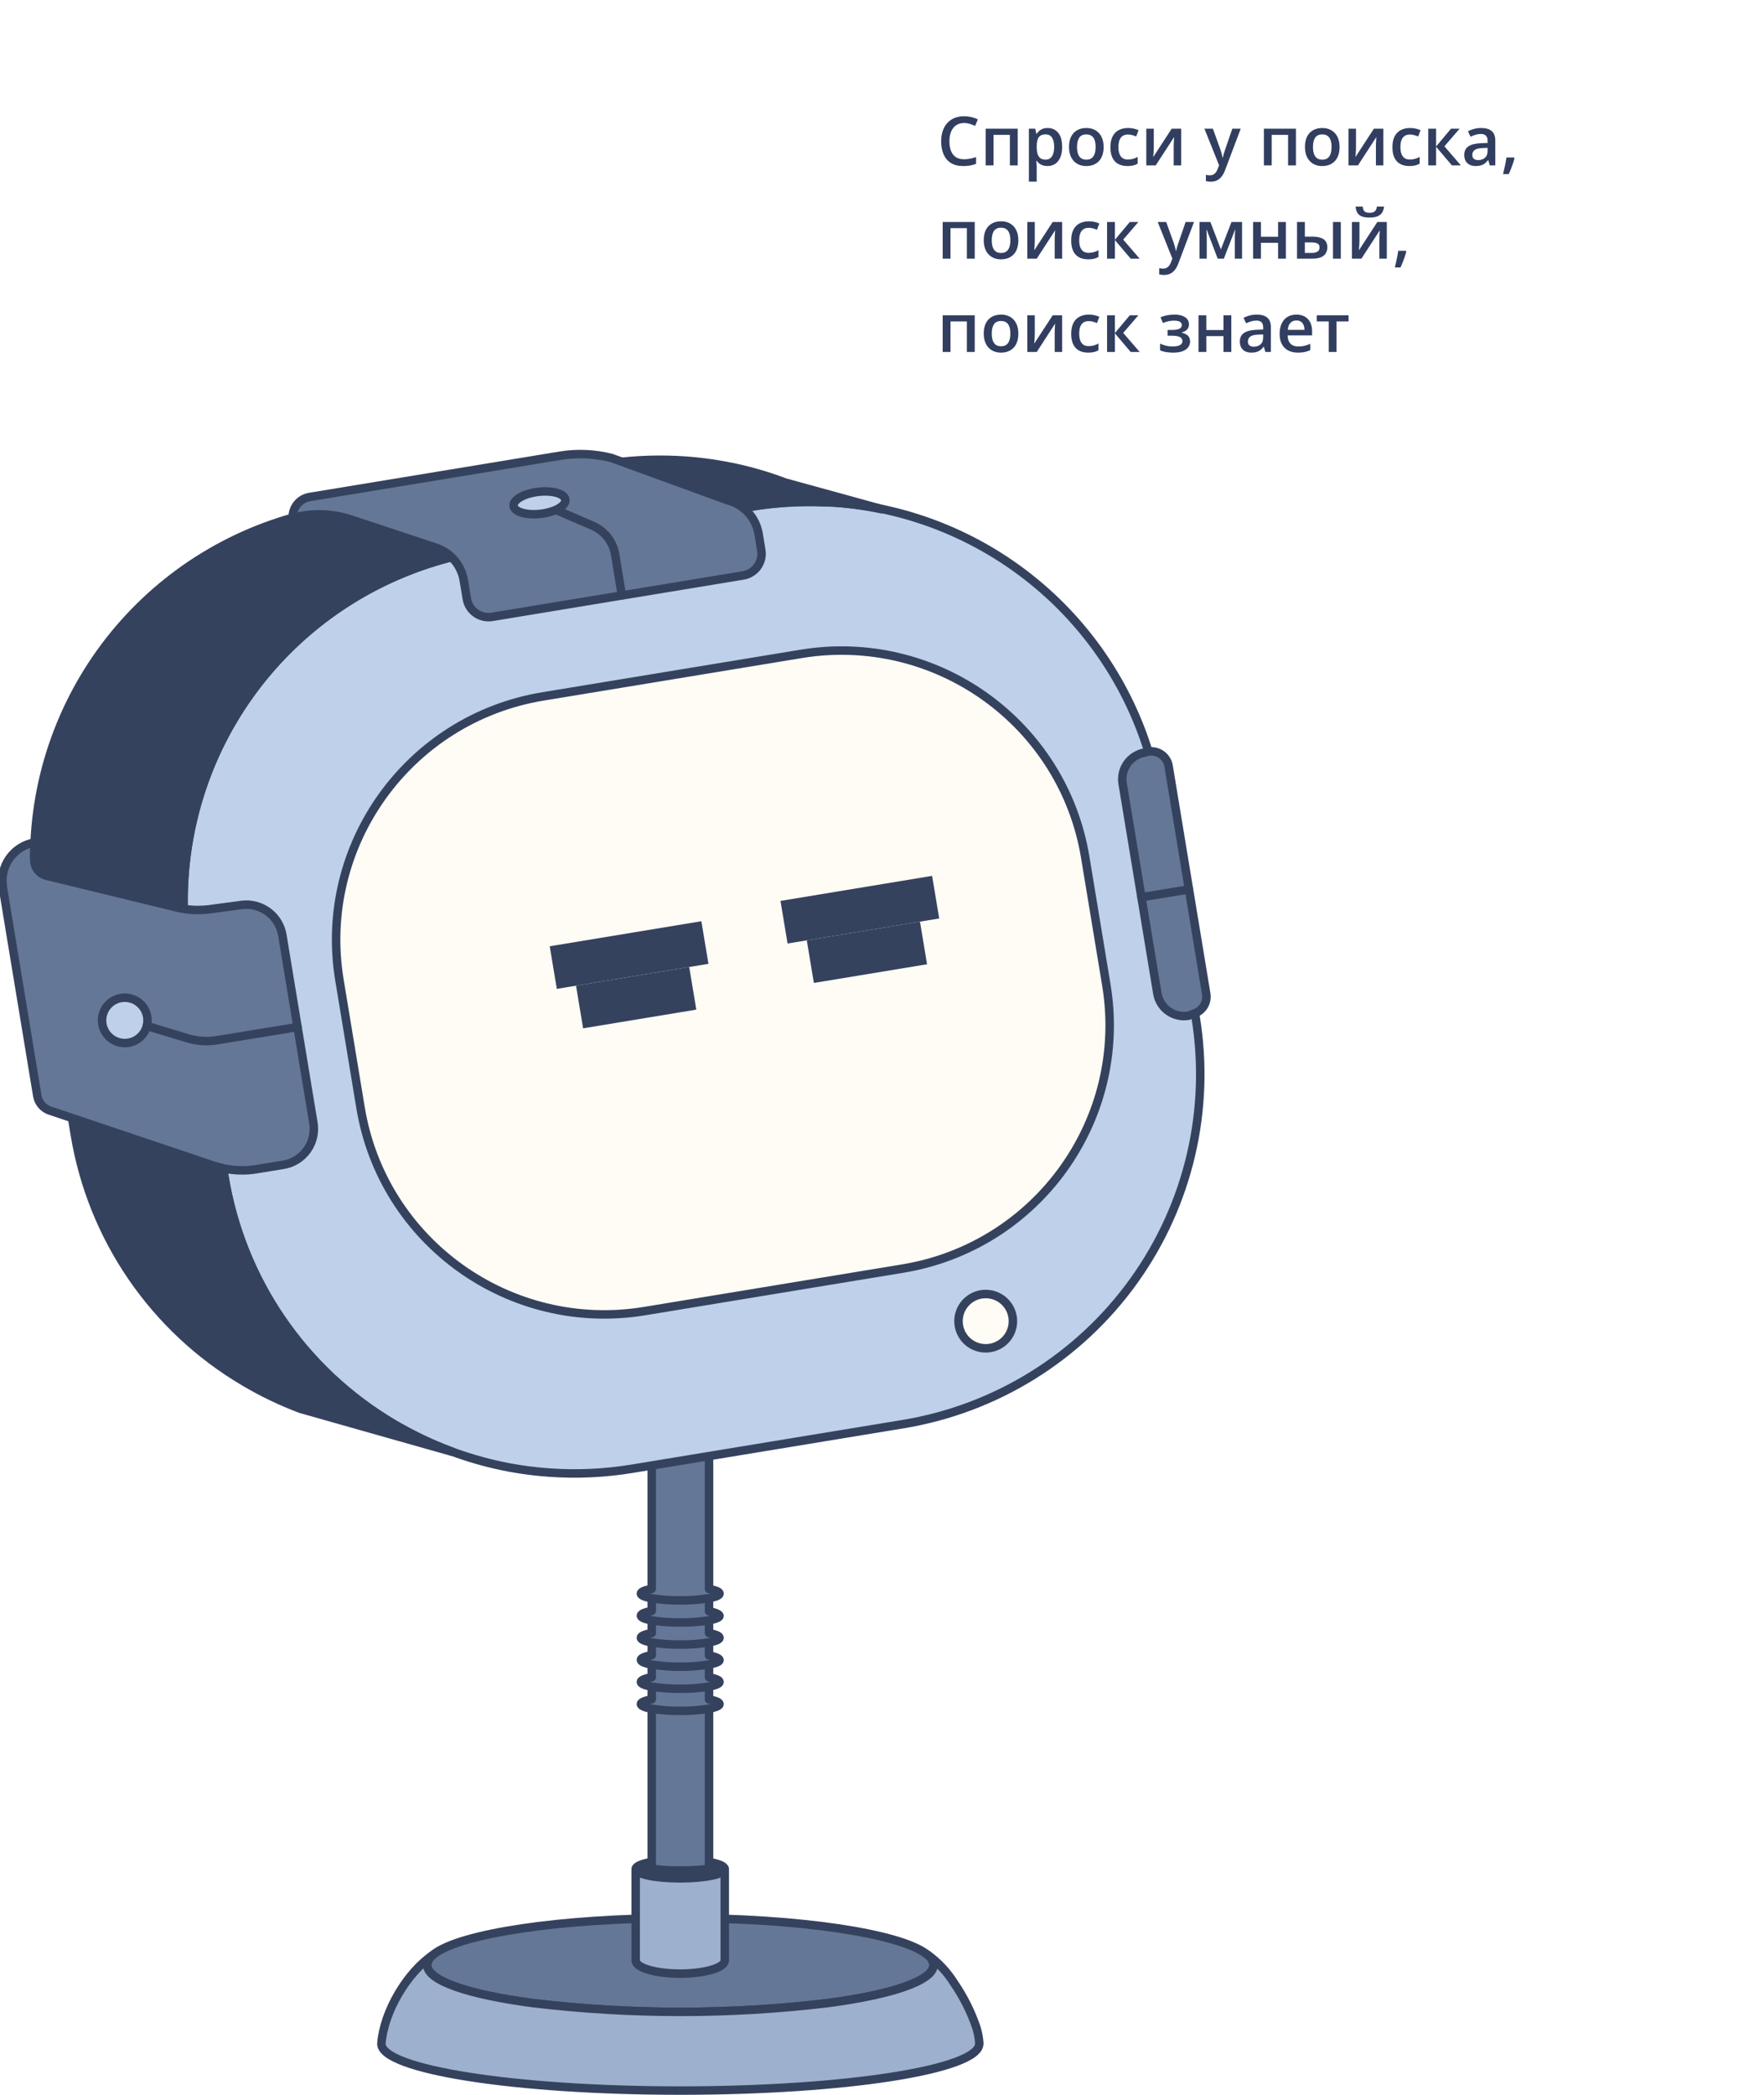 <svg width="416" height="494" viewBox="0 0 416 494" fill="none" xmlns="http://www.w3.org/2000/svg">
<g clip-path="url(#clip0_4475_13592)">
<path d="M160.44 470.891C173.156 470.891 185.074 471.418 195.376 472.349C172.169 475.136 148.712 475.136 125.505 472.349C135.796 471.377 147.745 470.891 160.44 470.891Z" fill="#647797" stroke="#35425E" stroke-width="2" stroke-linecap="round" stroke-linejoin="round"/>
<path d="M220.135 463.38V463.514C219.927 467.146 210.196 470.374 195.355 472.35C172.149 475.136 148.691 475.136 125.485 472.35C110.654 470.374 100.933 467.177 100.716 463.514V463.38C100.76 462.902 100.909 462.44 101.152 462.027C101.396 461.614 101.728 461.26 102.125 460.99L102.27 460.876C108.395 455.982 132.117 452.33 160.42 452.33C188.723 452.33 212.455 455.982 218.59 460.876L218.746 460.99C219.139 461.262 219.467 461.617 219.707 462.03C219.947 462.443 220.093 462.904 220.135 463.38Z" fill="#647797" stroke="#35425E" stroke-width="2" stroke-linecap="round" stroke-linejoin="round"/>
<path d="M230.954 481.898C230.868 480.656 230.646 479.428 230.291 478.235C229.024 474.477 227.242 470.911 224.995 467.641C223.372 465.044 221.26 462.784 218.777 460.988C219.17 461.26 219.498 461.615 219.738 462.029C219.978 462.442 220.124 462.902 220.165 463.378V463.513C219.958 467.144 210.227 470.372 195.386 472.348C172.18 475.135 148.722 475.135 125.515 472.348C110.685 470.372 100.964 467.175 100.747 463.513V463.378C100.79 462.901 100.939 462.439 101.183 462.026C101.427 461.612 101.759 461.258 102.156 460.988C95.938 465.178 90.507 474.438 89.938 481.95C89.938 488.054 121.505 492.999 160.409 492.999C199.314 492.999 230.933 488.054 230.933 481.95L230.954 481.898Z" fill="#9DB0CE" stroke="#35425E" stroke-width="2" stroke-linecap="round" stroke-linejoin="round"/>
<path d="M170.917 441.105V462.315C170.917 464.022 166.212 465.419 160.408 465.419C154.605 465.419 149.91 464.043 149.91 462.315V441.105H170.917Z" fill="#9DB0CE" stroke="#35425E" stroke-width="2" stroke-linecap="round" stroke-linejoin="round"/>
<path d="M170.917 440.764C170.917 441.975 166.212 442.958 160.408 442.958C154.605 442.958 149.91 441.975 149.91 440.764C149.91 439.554 154.615 438.561 160.408 438.561C166.202 438.561 170.917 439.543 170.917 440.764Z" fill="#35425E" stroke="#35425E" stroke-width="2" stroke-linecap="round" stroke-linejoin="round"/>
<path d="M167.209 308.828V440.483C167.209 440.824 164.183 441.103 160.452 441.103C156.721 441.103 153.695 440.824 153.695 440.483V308.828H167.209Z" fill="#647797" stroke="#35425E" stroke-width="2" stroke-linecap="round" stroke-linejoin="round"/>
<path d="M153.693 374.693C152.107 374.973 151.133 375.366 151.133 375.8C151.133 376.235 152.107 376.618 153.693 376.908C155.917 377.259 158.167 377.425 160.419 377.404C162.692 377.431 164.964 377.257 167.207 376.887C168.751 376.607 169.694 376.225 169.694 375.8C169.694 375.376 168.751 374.993 167.207 374.704" fill="#647797"/>
<path d="M153.693 374.693C152.107 374.973 151.133 375.366 151.133 375.8C151.133 376.235 152.107 376.618 153.693 376.908C155.917 377.259 158.167 377.425 160.419 377.404C162.692 377.431 164.964 377.257 167.207 376.887C168.751 376.607 169.694 376.225 169.694 375.8C169.694 375.376 168.751 374.993 167.207 374.704" stroke="#35425E" stroke-width="2" stroke-linecap="round" stroke-linejoin="round"/>
<path d="M153.693 379.906C152.107 380.186 151.133 380.579 151.133 381.013C151.133 381.448 152.107 381.831 153.693 382.12C155.917 382.471 158.167 382.637 160.419 382.617C162.692 382.643 164.964 382.47 167.207 382.099C168.751 381.82 169.694 381.437 169.694 381.065C169.694 380.693 168.751 380.258 167.207 379.968" fill="#647797"/>
<path d="M153.693 379.906C152.107 380.186 151.133 380.579 151.133 381.013C151.133 381.448 152.107 381.831 153.693 382.12C155.917 382.471 158.167 382.637 160.419 382.617C162.692 382.643 164.964 382.47 167.207 382.099C168.751 381.82 169.694 381.437 169.694 381.065C169.694 380.693 168.751 380.258 167.207 379.968" stroke="#35425E" stroke-width="2" stroke-linecap="round" stroke-linejoin="round"/>
<path d="M153.693 385.111C152.107 385.391 151.133 385.784 151.133 386.218C151.133 386.653 152.107 387.036 153.693 387.325C155.917 387.676 158.167 387.842 160.419 387.822C162.692 387.848 164.964 387.675 167.207 387.305C168.751 387.025 169.694 386.642 169.694 386.218C169.694 385.794 168.751 385.411 167.207 385.122" fill="#647797"/>
<path d="M153.693 385.111C152.107 385.391 151.133 385.784 151.133 386.218C151.133 386.653 152.107 387.036 153.693 387.325C155.917 387.676 158.167 387.842 160.419 387.822C162.692 387.848 164.964 387.675 167.207 387.305C168.751 387.025 169.694 386.642 169.694 386.218C169.694 385.794 168.751 385.411 167.207 385.122" stroke="#35425E" stroke-width="2" stroke-linecap="round" stroke-linejoin="round"/>
<path d="M153.693 390.326C152.107 390.605 151.133 390.999 151.133 391.433C151.133 391.868 152.107 392.25 153.693 392.54C155.917 392.891 158.167 393.057 160.419 393.037C162.692 393.063 164.964 392.89 167.207 392.519C168.751 392.24 169.694 391.857 169.694 391.485C169.694 391.112 168.751 390.678 167.207 390.388" fill="#647797"/>
<path d="M153.693 390.326C152.107 390.605 151.133 390.999 151.133 391.433C151.133 391.868 152.107 392.25 153.693 392.54C155.917 392.891 158.167 393.057 160.419 393.037C162.692 393.063 164.964 392.89 167.207 392.519C168.751 392.24 169.694 391.857 169.694 391.485C169.694 391.112 168.751 390.678 167.207 390.388" stroke="#35425E" stroke-width="2" stroke-linecap="round" stroke-linejoin="round"/>
<path d="M153.693 395.529C152.107 395.809 151.133 396.202 151.133 396.636C151.133 397.071 152.107 397.454 153.693 397.743C155.917 398.094 158.167 398.26 160.419 398.24C162.692 398.266 164.964 398.093 167.207 397.723C168.751 397.443 169.694 397.06 169.694 396.636C169.694 396.212 168.751 395.829 167.207 395.54" fill="#647797"/>
<path d="M153.693 395.529C152.107 395.809 151.133 396.202 151.133 396.636C151.133 397.071 152.107 397.454 153.693 397.743C155.917 398.094 158.167 398.26 160.419 398.24C162.692 398.266 164.964 398.093 167.207 397.723C168.751 397.443 169.694 397.06 169.694 396.636C169.694 396.212 168.751 395.829 167.207 395.54" stroke="#35425E" stroke-width="2" stroke-linecap="round" stroke-linejoin="round"/>
<path d="M153.693 400.744C152.107 401.023 151.133 401.417 151.133 401.851C151.133 402.286 152.107 402.668 153.693 402.958C155.917 403.309 158.167 403.475 160.419 403.455C162.692 403.481 164.964 403.308 167.207 402.937C168.751 402.658 169.694 402.275 169.694 401.851C169.694 401.427 168.751 401.044 167.207 400.754" fill="#647797"/>
<path d="M153.693 400.744C152.107 401.023 151.133 401.417 151.133 401.851C151.133 402.286 152.107 402.668 153.693 402.958C155.917 403.309 158.167 403.475 160.419 403.455C162.692 403.481 164.964 403.308 167.207 402.937C168.751 402.658 169.694 402.275 169.694 401.851C169.694 401.427 168.751 401.044 167.207 400.754" stroke="#35425E" stroke-width="2" stroke-linecap="round" stroke-linejoin="round"/>
<path d="M8.18 198.664L8.035 200.547C8.035 199.926 8.035 199.285 8.108 198.674L8.18 198.664Z" fill="#647797" stroke="#35425E" stroke-width="2" stroke-linecap="round" stroke-linejoin="round"/>
<path d="M273.445 188.328L281.943 239.759C285.55 261.634 280.308 284.045 267.369 302.063C254.43 320.081 234.853 332.232 212.942 335.843L149.155 346.345C142.65 347.423 136.041 347.729 129.464 347.255C126.335 347.037 123.221 346.639 120.137 346.065C111.619 344.46 103.4 341.549 95.772 337.437C94.736 336.899 93.7 336.33 92.746 335.74C82.247 329.523 73.241 321.086 66.36 311.02C59.479 300.955 54.891 289.507 52.919 277.481L44.411 226.05C40.797 204.176 46.033 181.764 58.969 163.743C71.905 145.723 91.48 133.569 113.39 129.955L177.178 119.443C182.937 118.501 188.779 118.155 194.609 118.409H195.345C199.6 118.617 203.831 119.163 207.999 120.044H208.061L208.279 120.095C224.751 123.613 239.78 132.005 251.404 144.177C263.029 156.348 270.709 171.734 273.445 188.328Z" fill="#BED0EA" stroke="#35425E" stroke-width="2" stroke-miterlimit="10"/>
<path d="M188.918 154.202L128.077 164.224C96.312 169.457 74.81 199.407 80.052 231.12L85.029 261.234C90.271 292.946 120.271 314.412 152.037 309.179L212.877 299.157C244.643 293.924 266.145 263.974 260.903 232.261L255.926 202.147C250.684 170.435 220.683 148.969 188.918 154.202Z" fill="#FFFCF5" stroke="#35425E" stroke-width="2" stroke-linecap="round" stroke-linejoin="round"/>
<path d="M238.788 310.515C238.994 311.765 238.825 313.047 238.301 314.201C237.777 315.354 236.923 316.327 235.845 316.995C234.768 317.664 233.516 317.999 232.249 317.958C230.981 317.916 229.754 317.501 228.722 316.763C227.691 316.026 226.902 315 226.455 313.814C226.008 312.629 225.922 311.339 226.21 310.105C226.497 308.872 227.145 307.751 228.07 306.885C228.996 306.019 230.157 305.446 231.409 305.239C232.24 305.101 233.091 305.128 233.912 305.319C234.733 305.51 235.508 305.86 236.194 306.35C236.879 306.84 237.461 307.46 237.906 308.175C238.351 308.89 238.651 309.685 238.788 310.515Z" fill="#FFFCF5" stroke="#35425E" stroke-width="2" stroke-linecap="round" stroke-linejoin="round"/>
<path d="M106.799 342.411L84.372 336.059L70.9 332.241C66.263 330.495 61.789 328.345 57.531 325.816C47.021 319.605 38.003 311.17 31.111 301.105C24.22 291.039 19.622 279.588 17.642 267.557L16.999 263.656L50.535 274.934C51.214 275.161 51.907 275.348 52.608 275.492L52.94 277.479C54.912 289.505 59.499 300.953 66.38 311.018C73.261 321.084 82.268 329.521 92.767 335.738C93.803 336.328 94.767 336.897 95.793 337.435C99.335 339.359 103.014 341.022 106.799 342.411Z" fill="#35425E" stroke="#35425E" stroke-width="2" stroke-miterlimit="10"/>
<path d="M208.279 120.147L208.061 120.095H207.999C203.831 119.215 199.6 118.669 195.345 118.461H194.609C188.779 118.206 182.937 118.553 177.178 119.495L113.391 129.955C93.486 133.233 75.435 143.574 62.558 159.077C49.681 174.581 42.843 194.204 43.302 214.338C42.773 214.256 42.266 214.142 41.727 214.018L8.087 205.844C8.014 204.075 7.994 202.306 8.087 200.547C8.087 199.926 8.087 199.285 8.159 198.674C9.046 179.542 16.485 161.293 29.234 146.981C41.982 132.668 59.267 123.159 78.196 120.044L141.983 109.532C147.739 108.585 153.577 108.238 159.405 108.497C163.906 108.695 168.384 109.259 172.794 110.184H172.856C177.041 111.064 181.15 112.268 185.147 113.784L208.279 120.147Z" fill="#35425E" stroke="#35425E" stroke-width="2" stroke-miterlimit="10"/>
<path d="M66.589 220.546L73.906 264.817C74.089 265.929 74.052 267.067 73.795 268.166C73.538 269.264 73.067 270.301 72.409 271.218C71.751 272.134 70.918 272.912 69.959 273.507C68.999 274.103 67.932 274.504 66.817 274.687L60.474 275.721C57.849 276.161 55.162 276.08 52.567 275.484C51.866 275.339 51.173 275.152 50.494 274.925L17.01 263.658L11.745 261.899C10.984 261.637 10.309 261.174 9.789 260.561C9.269 259.947 8.925 259.205 8.792 258.412L0.864 210.427L0.677 209.341V209.165C0.283 206.786 0.848 204.348 2.248 202.382C3.648 200.417 5.769 199.084 8.149 198.674C8.149 199.284 8.149 199.926 8.077 200.546C8.004 201.167 8.077 202.078 8.077 202.843C8.085 203.698 8.379 204.526 8.912 205.195C9.446 205.864 10.187 206.336 11.02 206.537L41.789 214.017C42.307 214.141 42.825 214.255 43.364 214.338C45.34 214.648 47.349 214.679 49.334 214.431L57.044 213.396C59.252 213.127 61.479 213.721 63.258 215.053C65.037 216.386 66.231 218.354 66.589 220.546Z" fill="#647797" stroke="#35425E" stroke-width="2" stroke-linecap="round" stroke-linejoin="round"/>
<path d="M178.898 125.889L179.531 129.758C179.752 131.109 179.429 132.493 178.63 133.606C177.832 134.719 176.624 135.471 175.271 135.697L116.033 145.474C114.68 145.692 113.295 145.366 112.182 144.567C111.069 143.768 110.319 142.562 110.095 141.211L109.37 136.866C109.079 135.098 108.309 133.443 107.143 132.081C105.978 130.719 104.461 129.701 102.758 129.137L82.704 122.485C78.282 121.025 73.526 120.903 69.035 122.133C68.979 120.964 69.355 119.815 70.093 118.905C70.831 117.995 71.878 117.387 73.035 117.198L132.055 107.473C136.094 106.809 140.226 106.988 144.191 108L171.623 117.984C173.472 118.458 175.143 119.457 176.434 120.86C177.726 122.263 178.582 124.01 178.898 125.889Z" fill="#647797" stroke="#35425E" stroke-width="2" stroke-linecap="round" stroke-linejoin="round"/>
<path d="M281.88 238.911L280.274 239.531C279.446 239.668 278.6 239.64 277.783 239.449C276.967 239.259 276.196 238.909 275.514 238.421C274.833 237.933 274.254 237.316 273.812 236.604C273.37 235.893 273.072 235.102 272.936 234.276L264.749 184.79C264.474 183.121 264.873 181.41 265.861 180.035C266.848 178.659 268.342 177.731 270.014 177.455C270.588 177.235 271.204 177.145 271.817 177.192C272.43 177.239 273.026 177.422 273.559 177.727C274.093 178.032 274.552 178.451 274.903 178.956C275.254 179.46 275.489 180.036 275.589 180.641L284.471 234.441C284.61 235.369 284.43 236.317 283.959 237.129C283.489 237.941 282.755 238.569 281.88 238.911Z" fill="#647797" stroke="#35425E" stroke-width="2" stroke-linecap="round" stroke-linejoin="round"/>
<path d="M29.425 245.975C32.384 245.975 34.783 243.58 34.783 240.626C34.783 237.672 32.384 235.277 29.425 235.277C26.466 235.277 24.067 237.672 24.067 240.626C24.067 243.58 26.466 245.975 29.425 245.975Z" fill="#BED0EA" stroke="#35425E" stroke-width="2" stroke-linecap="round" stroke-linejoin="round"/>
<path d="M70.175 242.202L51.168 245.306C48.87 245.687 46.516 245.535 44.287 244.861L34.628 241.943" stroke="#35425E" stroke-width="2" stroke-linecap="round" stroke-linejoin="round"/>
<path d="M127.226 118.574L139.765 123.985C141.147 124.585 142.356 125.52 143.283 126.705C144.21 127.891 144.825 129.289 145.071 130.772L146.657 140.415" stroke="#35425E" stroke-width="2" stroke-linecap="round" stroke-linejoin="round"/>
<path d="M269.184 211.586L280.397 209.744" stroke="#35425E" stroke-width="2" stroke-linecap="round" stroke-linejoin="round"/>
<path d="M127.536 121.166C130.906 120.763 133.499 119.278 133.328 117.848C133.156 116.419 130.286 115.586 126.916 115.988C123.545 116.391 120.952 117.876 121.124 119.306C121.295 120.735 124.166 121.568 127.536 121.166Z" fill="#BED0EA" stroke="#35425E" stroke-width="2" stroke-linecap="round" stroke-linejoin="round"/>
<rect width="36.23" height="10.19" transform="matrix(0.987 -0.163 0.164 0.986 129.642 223.148)" fill="#35425E"/>
<rect width="36.23" height="10.19" transform="matrix(0.987 -0.163 0.164 0.986 184.059 212.451)" fill="#35425E"/>
<rect width="27.045" height="10.19" transform="matrix(0.987 -0.163 0.164 0.986 135.842 232.451)" fill="#35425E"/>
<rect width="27.045" height="10.19" transform="matrix(0.987 -0.163 0.164 0.986 190.262 221.752)" fill="#35425E"/>
<g filter="url(#filter0_d_4475_13592)">
<path d="M200 18C200 12.477 204.477 8 210 8H360C365.523 8 370 12.477 370 18V92C370 97.523 365.523 102 360 102H208.44C208.147 102 207.856 102.013 207.564 102.039C204.902 102.278 190.952 103.548 190.5 104C190 104.5 188.059 105.229 187.999 105C187.926 104.715 189.07 101.567 189.346 101.002C190.782 98.054 195.302 91.802 197.971 88.203C199.277 86.442 200 84.312 200 82.119V18Z" fill="white"/>
</g>
<path d="M227.367 29.008C226.82 29.008 226.331 29.107 225.898 29.305C225.471 29.503 225.109 29.789 224.812 30.164C224.516 30.534 224.289 30.984 224.133 31.516C223.977 32.042 223.898 32.635 223.898 33.297C223.898 34.182 224.023 34.945 224.273 35.586C224.523 36.221 224.904 36.711 225.414 37.055C225.924 37.393 226.57 37.562 227.352 37.562C227.836 37.562 228.307 37.516 228.766 37.422C229.224 37.328 229.698 37.2 230.188 37.039V38.633C229.724 38.815 229.255 38.948 228.781 39.031C228.307 39.115 227.76 39.156 227.141 39.156C225.974 39.156 225.005 38.914 224.234 38.43C223.469 37.945 222.896 37.263 222.516 36.383C222.141 35.503 221.953 34.471 221.953 33.289C221.953 32.425 222.073 31.633 222.312 30.914C222.552 30.195 222.901 29.576 223.359 29.055C223.818 28.529 224.383 28.125 225.055 27.844C225.732 27.557 226.505 27.414 227.375 27.414C227.948 27.414 228.51 27.479 229.062 27.609C229.62 27.734 230.135 27.914 230.609 28.148L229.953 29.695C229.557 29.508 229.143 29.346 228.711 29.211C228.279 29.076 227.831 29.008 227.367 29.008ZM240.008 30.352V39H238.156V31.805H234.297V39H232.453V30.352H240.008ZM247.078 30.188C248.104 30.188 248.927 30.562 249.547 31.312C250.172 32.062 250.484 33.177 250.484 34.656C250.484 35.635 250.339 36.461 250.047 37.133C249.76 37.8 249.357 38.305 248.836 38.648C248.32 38.987 247.719 39.156 247.031 39.156C246.594 39.156 246.214 39.099 245.891 38.984C245.568 38.87 245.292 38.721 245.062 38.539C244.833 38.352 244.641 38.148 244.484 37.93H244.375C244.401 38.138 244.424 38.37 244.445 38.625C244.471 38.875 244.484 39.104 244.484 39.312V42.836H242.641V30.352H244.141L244.398 31.547H244.484C244.646 31.302 244.841 31.076 245.07 30.867C245.305 30.659 245.586 30.495 245.914 30.375C246.247 30.25 246.635 30.188 247.078 30.188ZM246.586 31.688C246.081 31.688 245.674 31.789 245.367 31.992C245.065 32.19 244.844 32.49 244.703 32.891C244.568 33.292 244.495 33.794 244.484 34.398V34.656C244.484 35.297 244.549 35.841 244.68 36.289C244.815 36.732 245.036 37.07 245.344 37.305C245.656 37.534 246.078 37.648 246.609 37.648C247.057 37.648 247.427 37.526 247.719 37.281C248.016 37.036 248.237 36.688 248.383 36.234C248.529 35.781 248.602 35.247 248.602 34.633C248.602 33.7 248.435 32.977 248.102 32.461C247.773 31.945 247.268 31.688 246.586 31.688ZM260.266 34.656C260.266 35.375 260.172 36.013 259.984 36.57C259.797 37.128 259.523 37.599 259.164 37.984C258.805 38.365 258.372 38.656 257.867 38.859C257.362 39.057 256.792 39.156 256.156 39.156C255.562 39.156 255.018 39.057 254.523 38.859C254.029 38.656 253.599 38.365 253.234 37.984C252.875 37.599 252.596 37.128 252.398 36.57C252.201 36.013 252.102 35.375 252.102 34.656C252.102 33.703 252.266 32.896 252.594 32.234C252.927 31.568 253.401 31.06 254.016 30.711C254.63 30.362 255.362 30.188 256.211 30.188C257.008 30.188 257.711 30.362 258.32 30.711C258.93 31.06 259.406 31.568 259.75 32.234C260.094 32.901 260.266 33.708 260.266 34.656ZM253.992 34.656C253.992 35.286 254.068 35.825 254.219 36.273C254.375 36.721 254.615 37.065 254.938 37.305C255.26 37.539 255.677 37.656 256.188 37.656C256.698 37.656 257.115 37.539 257.438 37.305C257.76 37.065 257.997 36.721 258.148 36.273C258.299 35.825 258.375 35.286 258.375 34.656C258.375 34.026 258.299 33.492 258.148 33.055C257.997 32.612 257.76 32.276 257.438 32.047C257.115 31.812 256.695 31.695 256.18 31.695C255.419 31.695 254.865 31.951 254.516 32.461C254.167 32.971 253.992 33.703 253.992 34.656ZM265.859 39.156C265.042 39.156 264.333 38.997 263.734 38.68C263.135 38.362 262.674 37.875 262.352 37.219C262.029 36.562 261.867 35.729 261.867 34.719C261.867 33.667 262.044 32.807 262.398 32.141C262.753 31.474 263.242 30.982 263.867 30.664C264.497 30.346 265.219 30.188 266.031 30.188C266.547 30.188 267.013 30.24 267.43 30.344C267.852 30.443 268.208 30.565 268.5 30.711L267.953 32.18C267.635 32.05 267.31 31.94 266.977 31.852C266.643 31.763 266.323 31.719 266.016 31.719C265.51 31.719 265.089 31.831 264.75 32.055C264.417 32.279 264.167 32.612 264 33.055C263.839 33.497 263.758 34.047 263.758 34.703C263.758 35.339 263.841 35.875 264.008 36.312C264.174 36.745 264.422 37.073 264.75 37.297C265.078 37.516 265.482 37.625 265.961 37.625C266.435 37.625 266.859 37.568 267.234 37.453C267.609 37.339 267.964 37.19 268.297 37.008V38.602C267.969 38.789 267.617 38.927 267.242 39.016C266.867 39.109 266.406 39.156 265.859 39.156ZM272.094 30.352V34.766C272.094 34.906 272.089 35.086 272.078 35.305C272.073 35.518 272.062 35.742 272.047 35.977C272.031 36.206 272.016 36.417 272 36.609C271.984 36.802 271.971 36.945 271.961 37.039L276.312 30.352H278.547V39H276.789V34.633C276.789 34.404 276.794 34.138 276.805 33.836C276.82 33.534 276.836 33.242 276.852 32.961C276.872 32.68 276.885 32.466 276.891 32.32L272.555 39H270.328V30.352H272.094ZM284.039 30.352H286.039L287.812 35.289C287.891 35.513 287.961 35.734 288.023 35.953C288.091 36.167 288.148 36.378 288.195 36.586C288.247 36.794 288.289 37.003 288.32 37.211H288.367C288.419 36.94 288.492 36.638 288.586 36.305C288.685 35.966 288.794 35.628 288.914 35.289L290.617 30.352H292.594L288.883 40.188C288.669 40.75 288.406 41.229 288.094 41.625C287.786 42.026 287.422 42.328 287 42.531C286.578 42.74 286.096 42.844 285.555 42.844C285.294 42.844 285.068 42.828 284.875 42.797C284.682 42.771 284.518 42.742 284.383 42.711V41.242C284.492 41.268 284.63 41.292 284.797 41.312C284.964 41.333 285.135 41.344 285.312 41.344C285.641 41.344 285.924 41.279 286.164 41.148C286.404 41.018 286.607 40.833 286.773 40.594C286.94 40.359 287.078 40.091 287.188 39.789L287.492 38.977L284.039 30.352ZM305.617 30.352V39H303.766V31.805H299.906V39H298.062V30.352H305.617ZM315.906 34.656C315.906 35.375 315.812 36.013 315.625 36.57C315.438 37.128 315.164 37.599 314.805 37.984C314.445 38.365 314.013 38.656 313.508 38.859C313.003 39.057 312.432 39.156 311.797 39.156C311.203 39.156 310.659 39.057 310.164 38.859C309.669 38.656 309.24 38.365 308.875 37.984C308.516 37.599 308.237 37.128 308.039 36.57C307.841 36.013 307.742 35.375 307.742 34.656C307.742 33.703 307.906 32.896 308.234 32.234C308.568 31.568 309.042 31.06 309.656 30.711C310.271 30.362 311.003 30.188 311.852 30.188C312.648 30.188 313.352 30.362 313.961 30.711C314.57 31.06 315.047 31.568 315.391 32.234C315.734 32.901 315.906 33.708 315.906 34.656ZM309.633 34.656C309.633 35.286 309.708 35.825 309.859 36.273C310.016 36.721 310.255 37.065 310.578 37.305C310.901 37.539 311.318 37.656 311.828 37.656C312.339 37.656 312.755 37.539 313.078 37.305C313.401 37.065 313.638 36.721 313.789 36.273C313.94 35.825 314.016 35.286 314.016 34.656C314.016 34.026 313.94 33.492 313.789 33.055C313.638 32.612 313.401 32.276 313.078 32.047C312.755 31.812 312.336 31.695 311.82 31.695C311.06 31.695 310.505 31.951 310.156 32.461C309.807 32.971 309.633 33.703 309.633 34.656ZM319.781 30.352V34.766C319.781 34.906 319.776 35.086 319.766 35.305C319.76 35.518 319.75 35.742 319.734 35.977C319.719 36.206 319.703 36.417 319.688 36.609C319.672 36.802 319.659 36.945 319.648 37.039L324 30.352H326.234V39H324.477V34.633C324.477 34.404 324.482 34.138 324.492 33.836C324.508 33.534 324.523 33.242 324.539 32.961C324.56 32.68 324.573 32.466 324.578 32.32L320.242 39H318.016V30.352H319.781ZM332.359 39.156C331.542 39.156 330.833 38.997 330.234 38.68C329.635 38.362 329.174 37.875 328.852 37.219C328.529 36.562 328.367 35.729 328.367 34.719C328.367 33.667 328.544 32.807 328.898 32.141C329.253 31.474 329.742 30.982 330.367 30.664C330.997 30.346 331.719 30.188 332.531 30.188C333.047 30.188 333.513 30.24 333.93 30.344C334.352 30.443 334.708 30.565 335 30.711L334.453 32.18C334.135 32.05 333.81 31.94 333.477 31.852C333.143 31.763 332.823 31.719 332.516 31.719C332.01 31.719 331.589 31.831 331.25 32.055C330.917 32.279 330.667 32.612 330.5 33.055C330.339 33.497 330.258 34.047 330.258 34.703C330.258 35.339 330.341 35.875 330.508 36.312C330.674 36.745 330.922 37.073 331.25 37.297C331.578 37.516 331.982 37.625 332.461 37.625C332.935 37.625 333.359 37.568 333.734 37.453C334.109 37.339 334.464 37.19 334.797 37.008V38.602C334.469 38.789 334.117 38.927 333.742 39.016C333.367 39.109 332.906 39.156 332.359 39.156ZM342.188 30.352H344.211L340.633 34.508L344.516 39H342.398L338.672 34.609V39H336.828V30.352H338.672V34.547L342.188 30.352ZM349.312 30.188C350.406 30.188 351.232 30.43 351.789 30.914C352.352 31.398 352.633 32.154 352.633 33.18V39H351.328L350.977 37.773H350.914C350.669 38.086 350.417 38.344 350.156 38.547C349.896 38.75 349.594 38.901 349.25 39C348.911 39.104 348.497 39.156 348.008 39.156C347.492 39.156 347.031 39.062 346.625 38.875C346.219 38.682 345.898 38.391 345.664 38C345.43 37.609 345.312 37.115 345.312 36.516C345.312 35.625 345.643 34.956 346.305 34.508C346.971 34.06 347.977 33.812 349.32 33.766L350.82 33.711V33.258C350.82 32.659 350.68 32.232 350.398 31.977C350.122 31.721 349.732 31.594 349.227 31.594C348.794 31.594 348.375 31.656 347.969 31.781C347.562 31.906 347.167 32.06 346.781 32.242L346.188 30.945C346.609 30.721 347.089 30.539 347.625 30.398C348.167 30.258 348.729 30.188 349.312 30.188ZM350.812 34.867L349.695 34.906C348.779 34.938 348.135 35.094 347.766 35.375C347.396 35.656 347.211 36.042 347.211 36.531C347.211 36.958 347.339 37.271 347.594 37.469C347.849 37.661 348.185 37.758 348.602 37.758C349.237 37.758 349.763 37.578 350.18 37.219C350.602 36.854 350.812 36.32 350.812 35.617V34.867ZM357.055 37.141L357.164 37.32C357.07 37.695 356.951 38.099 356.805 38.531C356.659 38.964 356.5 39.396 356.328 39.828C356.156 40.266 355.982 40.677 355.805 41.062H354.461C354.57 40.641 354.674 40.198 354.773 39.734C354.878 39.276 354.971 38.823 355.055 38.375C355.143 37.922 355.214 37.51 355.266 37.141H357.055ZM229.867 52.352V61H228.016V53.805H224.156V61H222.312V52.352H229.867ZM240.156 56.656C240.156 57.375 240.062 58.013 239.875 58.57C239.688 59.128 239.414 59.599 239.055 59.984C238.695 60.365 238.263 60.656 237.758 60.859C237.253 61.057 236.682 61.156 236.047 61.156C235.453 61.156 234.909 61.057 234.414 60.859C233.919 60.656 233.49 60.365 233.125 59.984C232.766 59.599 232.487 59.128 232.289 58.57C232.091 58.013 231.992 57.375 231.992 56.656C231.992 55.703 232.156 54.896 232.484 54.234C232.818 53.568 233.292 53.06 233.906 52.711C234.521 52.362 235.253 52.188 236.102 52.188C236.898 52.188 237.602 52.362 238.211 52.711C238.82 53.06 239.297 53.568 239.641 54.234C239.984 54.901 240.156 55.708 240.156 56.656ZM233.883 56.656C233.883 57.286 233.958 57.825 234.109 58.273C234.266 58.721 234.505 59.065 234.828 59.305C235.151 59.539 235.568 59.656 236.078 59.656C236.589 59.656 237.005 59.539 237.328 59.305C237.651 59.065 237.888 58.721 238.039 58.273C238.19 57.825 238.266 57.286 238.266 56.656C238.266 56.026 238.19 55.492 238.039 55.055C237.888 54.612 237.651 54.276 237.328 54.047C237.005 53.812 236.586 53.695 236.07 53.695C235.31 53.695 234.755 53.95 234.406 54.461C234.057 54.971 233.883 55.703 233.883 56.656ZM244.031 52.352V56.766C244.031 56.906 244.026 57.086 244.016 57.305C244.01 57.518 244 57.742 243.984 57.977C243.969 58.206 243.953 58.417 243.938 58.609C243.922 58.802 243.909 58.945 243.898 59.039L248.25 52.352H250.484V61H248.727V56.633C248.727 56.404 248.732 56.138 248.742 55.836C248.758 55.534 248.773 55.242 248.789 54.961C248.81 54.68 248.823 54.466 248.828 54.32L244.492 61H242.266V52.352H244.031ZM256.609 61.156C255.792 61.156 255.083 60.997 254.484 60.68C253.885 60.362 253.424 59.875 253.102 59.219C252.779 58.562 252.617 57.729 252.617 56.719C252.617 55.667 252.794 54.807 253.148 54.141C253.503 53.474 253.992 52.982 254.617 52.664C255.247 52.346 255.969 52.188 256.781 52.188C257.297 52.188 257.763 52.24 258.18 52.344C258.602 52.443 258.958 52.565 259.25 52.711L258.703 54.18C258.385 54.05 258.06 53.94 257.727 53.852C257.393 53.763 257.073 53.719 256.766 53.719C256.26 53.719 255.839 53.831 255.5 54.055C255.167 54.279 254.917 54.612 254.75 55.055C254.589 55.497 254.508 56.047 254.508 56.703C254.508 57.339 254.591 57.875 254.758 58.312C254.924 58.745 255.172 59.073 255.5 59.297C255.828 59.516 256.232 59.625 256.711 59.625C257.185 59.625 257.609 59.568 257.984 59.453C258.359 59.339 258.714 59.19 259.047 59.008V60.602C258.719 60.789 258.367 60.927 257.992 61.016C257.617 61.109 257.156 61.156 256.609 61.156ZM266.438 52.352H268.461L264.883 56.508L268.766 61H266.648L262.922 56.609V61H261.078V52.352H262.922V56.547L266.438 52.352ZM273.023 52.352H275.023L276.797 57.289C276.875 57.513 276.945 57.734 277.008 57.953C277.076 58.167 277.133 58.378 277.18 58.586C277.232 58.794 277.273 59.003 277.305 59.211H277.352C277.404 58.94 277.477 58.638 277.57 58.305C277.669 57.966 277.779 57.628 277.898 57.289L279.602 52.352H281.578L277.867 62.188C277.654 62.75 277.391 63.229 277.078 63.625C276.771 64.026 276.406 64.328 275.984 64.531C275.562 64.74 275.081 64.844 274.539 64.844C274.279 64.844 274.052 64.828 273.859 64.797C273.667 64.771 273.503 64.742 273.367 64.711V63.242C273.477 63.268 273.615 63.292 273.781 63.312C273.948 63.333 274.12 63.344 274.297 63.344C274.625 63.344 274.909 63.279 275.148 63.148C275.388 63.018 275.591 62.833 275.758 62.594C275.924 62.359 276.062 62.091 276.172 61.789L276.477 60.977L273.023 52.352ZM292.914 52.352V61H291.211V56.062C291.211 55.74 291.219 55.417 291.234 55.094C291.25 54.771 291.271 54.464 291.297 54.172H291.25L288.617 61H287.172L284.562 54.164H284.508C284.534 54.461 284.552 54.768 284.562 55.086C284.578 55.404 284.586 55.747 284.586 56.117V61H282.883V52.352H285.445L287.914 58.812L290.422 52.352H292.914ZM297.359 52.352V55.828H301.406V52.352H303.25V61H301.406V57.266H297.359V61H295.516V52.352H297.359ZM305.875 61V52.352H307.719V55.805H309.461C310.273 55.805 310.943 55.898 311.469 56.086C311.995 56.268 312.385 56.544 312.641 56.914C312.896 57.284 313.023 57.747 313.023 58.305C313.023 58.852 312.901 59.328 312.656 59.734C312.411 60.135 312.029 60.448 311.508 60.672C310.987 60.891 310.305 61 309.461 61H305.875ZM307.719 59.648H309.336C309.888 59.648 310.333 59.55 310.672 59.352C311.016 59.148 311.188 58.815 311.188 58.352C311.188 57.919 311.029 57.615 310.711 57.438C310.398 57.255 309.94 57.164 309.336 57.164H307.719V59.648ZM314.359 61V52.352H316.203V61H314.359ZM320.594 52.352V56.766C320.594 56.906 320.589 57.086 320.578 57.305C320.573 57.518 320.562 57.742 320.547 57.977C320.531 58.206 320.516 58.417 320.5 58.609C320.484 58.802 320.471 58.945 320.461 59.039L324.812 52.352H327.047V61H325.289V56.633C325.289 56.404 325.294 56.138 325.305 55.836C325.32 55.534 325.336 55.242 325.352 54.961C325.372 54.68 325.385 54.466 325.391 54.32L321.055 61H318.828V52.352H320.594ZM326.398 48.711C326.346 49.247 326.201 49.711 325.961 50.102C325.727 50.487 325.37 50.784 324.891 50.992C324.411 51.2 323.781 51.305 323 51.305C322.193 51.305 321.555 51.206 321.086 51.008C320.617 50.805 320.279 50.51 320.07 50.125C319.862 49.734 319.737 49.263 319.695 48.711H321.367C321.419 49.289 321.57 49.68 321.82 49.883C322.07 50.081 322.474 50.18 323.031 50.18C323.51 50.18 323.893 50.073 324.18 49.859C324.471 49.646 324.646 49.263 324.703 48.711H326.398ZM331.539 59.141L331.648 59.32C331.555 59.695 331.435 60.099 331.289 60.531C331.143 60.964 330.984 61.396 330.812 61.828C330.641 62.266 330.466 62.677 330.289 63.062H328.945C329.055 62.641 329.159 62.198 329.258 61.734C329.362 61.276 329.456 60.823 329.539 60.375C329.628 59.922 329.698 59.51 329.75 59.141H331.539ZM229.867 74.352V83H228.016V75.805H224.156V83H222.312V74.352H229.867ZM240.156 78.656C240.156 79.375 240.062 80.013 239.875 80.57C239.688 81.128 239.414 81.599 239.055 81.984C238.695 82.365 238.263 82.656 237.758 82.859C237.253 83.057 236.682 83.156 236.047 83.156C235.453 83.156 234.909 83.057 234.414 82.859C233.919 82.656 233.49 82.365 233.125 81.984C232.766 81.599 232.487 81.128 232.289 80.57C232.091 80.013 231.992 79.375 231.992 78.656C231.992 77.703 232.156 76.896 232.484 76.234C232.818 75.568 233.292 75.06 233.906 74.711C234.521 74.362 235.253 74.188 236.102 74.188C236.898 74.188 237.602 74.362 238.211 74.711C238.82 75.06 239.297 75.568 239.641 76.234C239.984 76.901 240.156 77.708 240.156 78.656ZM233.883 78.656C233.883 79.287 233.958 79.826 234.109 80.273C234.266 80.721 234.505 81.065 234.828 81.305C235.151 81.539 235.568 81.656 236.078 81.656C236.589 81.656 237.005 81.539 237.328 81.305C237.651 81.065 237.888 80.721 238.039 80.273C238.19 79.826 238.266 79.287 238.266 78.656C238.266 78.026 238.19 77.492 238.039 77.055C237.888 76.612 237.651 76.276 237.328 76.047C237.005 75.812 236.586 75.695 236.07 75.695C235.31 75.695 234.755 75.951 234.406 76.461C234.057 76.971 233.883 77.703 233.883 78.656ZM244.031 74.352V78.766C244.031 78.906 244.026 79.086 244.016 79.305C244.01 79.518 244 79.742 243.984 79.977C243.969 80.206 243.953 80.417 243.938 80.609C243.922 80.802 243.909 80.945 243.898 81.039L248.25 74.352H250.484V83H248.727V78.633C248.727 78.404 248.732 78.138 248.742 77.836C248.758 77.534 248.773 77.242 248.789 76.961C248.81 76.68 248.823 76.466 248.828 76.32L244.492 83H242.266V74.352H244.031ZM256.609 83.156C255.792 83.156 255.083 82.997 254.484 82.68C253.885 82.362 253.424 81.875 253.102 81.219C252.779 80.562 252.617 79.729 252.617 78.719C252.617 77.667 252.794 76.807 253.148 76.141C253.503 75.474 253.992 74.982 254.617 74.664C255.247 74.346 255.969 74.188 256.781 74.188C257.297 74.188 257.763 74.24 258.18 74.344C258.602 74.443 258.958 74.565 259.25 74.711L258.703 76.18C258.385 76.049 258.06 75.94 257.727 75.852C257.393 75.763 257.073 75.719 256.766 75.719C256.26 75.719 255.839 75.831 255.5 76.055C255.167 76.279 254.917 76.612 254.75 77.055C254.589 77.497 254.508 78.047 254.508 78.703C254.508 79.338 254.591 79.875 254.758 80.312C254.924 80.745 255.172 81.073 255.5 81.297C255.828 81.516 256.232 81.625 256.711 81.625C257.185 81.625 257.609 81.568 257.984 81.453C258.359 81.338 258.714 81.19 259.047 81.008V82.602C258.719 82.789 258.367 82.927 257.992 83.016C257.617 83.109 257.156 83.156 256.609 83.156ZM266.438 74.352H268.461L264.883 78.508L268.766 83H266.648L262.922 78.609V83H261.078V74.352H262.922V78.547L266.438 74.352ZM277.016 74.188C277.651 74.188 278.221 74.273 278.727 74.445C279.237 74.612 279.641 74.865 279.938 75.203C280.234 75.542 280.383 75.963 280.383 76.469C280.383 76.99 280.232 77.406 279.93 77.719C279.633 78.026 279.229 78.247 278.719 78.383V78.453C279.078 78.542 279.404 78.669 279.695 78.836C279.987 78.997 280.219 79.216 280.391 79.492C280.568 79.763 280.656 80.112 280.656 80.539C280.656 81.023 280.513 81.463 280.227 81.859C279.945 82.255 279.513 82.57 278.93 82.805C278.346 83.039 277.604 83.156 276.703 83.156C276.271 83.156 275.859 83.133 275.469 83.086C275.083 83.044 274.732 82.984 274.414 82.906C274.096 82.823 273.82 82.724 273.586 82.609V81.031C273.945 81.203 274.38 81.359 274.891 81.5C275.401 81.635 275.948 81.703 276.531 81.703C276.964 81.703 277.354 81.664 277.703 81.586C278.057 81.503 278.336 81.367 278.539 81.18C278.747 80.992 278.852 80.742 278.852 80.43C278.852 80.143 278.76 79.906 278.578 79.719C278.396 79.531 278.122 79.393 277.758 79.305C277.393 79.211 276.932 79.164 276.375 79.164H275.344V77.812H276.25C277.016 77.812 277.615 77.729 278.047 77.562C278.484 77.391 278.703 77.094 278.703 76.672C278.703 76.318 278.549 76.052 278.242 75.875C277.935 75.698 277.464 75.609 276.828 75.609C276.391 75.609 275.958 75.659 275.531 75.758C275.104 75.852 274.677 75.987 274.25 76.164L273.672 74.812C274.146 74.62 274.654 74.469 275.195 74.359C275.737 74.245 276.344 74.188 277.016 74.188ZM284.484 74.352V77.828H288.531V74.352H290.375V83H288.531V79.266H284.484V83H282.641V74.352H284.484ZM296.391 74.188C297.484 74.188 298.31 74.43 298.867 74.914C299.43 75.398 299.711 76.154 299.711 77.18V83H298.406L298.055 81.773H297.992C297.747 82.086 297.495 82.344 297.234 82.547C296.974 82.75 296.672 82.901 296.328 83C295.99 83.104 295.576 83.156 295.086 83.156C294.57 83.156 294.109 83.062 293.703 82.875C293.297 82.682 292.977 82.391 292.742 82C292.508 81.609 292.391 81.115 292.391 80.516C292.391 79.625 292.721 78.956 293.383 78.508C294.049 78.06 295.055 77.812 296.398 77.766L297.898 77.711V77.258C297.898 76.659 297.758 76.232 297.477 75.977C297.201 75.721 296.81 75.594 296.305 75.594C295.872 75.594 295.453 75.656 295.047 75.781C294.641 75.906 294.245 76.06 293.859 76.242L293.266 74.945C293.688 74.721 294.167 74.539 294.703 74.398C295.245 74.258 295.807 74.188 296.391 74.188ZM297.891 78.867L296.773 78.906C295.857 78.938 295.214 79.094 294.844 79.375C294.474 79.656 294.289 80.042 294.289 80.531C294.289 80.958 294.417 81.271 294.672 81.469C294.927 81.662 295.263 81.758 295.68 81.758C296.315 81.758 296.841 81.578 297.258 81.219C297.68 80.854 297.891 80.32 297.891 79.617V78.867ZM305.727 74.188C306.497 74.188 307.159 74.346 307.711 74.664C308.263 74.982 308.688 75.432 308.984 76.016C309.281 76.599 309.43 77.297 309.43 78.109V79.094H303.656C303.677 79.932 303.901 80.578 304.328 81.031C304.76 81.484 305.365 81.711 306.141 81.711C306.693 81.711 307.188 81.659 307.625 81.555C308.068 81.445 308.523 81.287 308.992 81.078V82.57C308.56 82.773 308.12 82.922 307.672 83.016C307.224 83.109 306.688 83.156 306.062 83.156C305.214 83.156 304.466 82.992 303.82 82.664C303.18 82.331 302.677 81.836 302.312 81.18C301.953 80.523 301.773 79.708 301.773 78.734C301.773 77.766 301.938 76.943 302.266 76.266C302.594 75.588 303.055 75.073 303.648 74.719C304.242 74.365 304.935 74.188 305.727 74.188ZM305.727 75.57C305.148 75.57 304.68 75.758 304.32 76.133C303.966 76.508 303.758 77.057 303.695 77.781H307.633C307.628 77.349 307.555 76.966 307.414 76.633C307.279 76.299 307.07 76.039 306.789 75.852C306.513 75.664 306.159 75.57 305.727 75.57ZM318.031 75.797H315.188V83H313.359V75.797H310.531V74.352H318.031V75.797Z" fill="#313E60"/>
</g>
<defs>
<filter id="filter0_d_4475_13592" x="167.996" y="-8" width="222.004" height="137.043" filterUnits="userSpaceOnUse" color-interpolation-filters="sRGB">
<feFlood flood-opacity="0" result="BackgroundImageFix"/>
<feColorMatrix in="SourceAlpha" type="matrix" values="0 0 0 0 0 0 0 0 0 0 0 0 0 0 0 0 0 0 127 0" result="hardAlpha"/>
<feOffset dy="4"/>
<feGaussianBlur stdDeviation="10"/>
<feComposite in2="hardAlpha" operator="out"/>
<feColorMatrix type="matrix" values="0 0 0 0 0.22 0 0 0 0 0.337 0 0 0 0 0.357 0 0 0 0.1 0"/>
<feBlend mode="normal" in2="BackgroundImageFix" result="effect1_dropShadow_4475_13592"/>
<feBlend mode="normal" in="SourceGraphic" in2="effect1_dropShadow_4475_13592" result="shape"/>
</filter>
<clipPath id="clip0_4475_13592">
<rect width="416" height="494" fill="white"/>
</clipPath>
</defs>
</svg>
